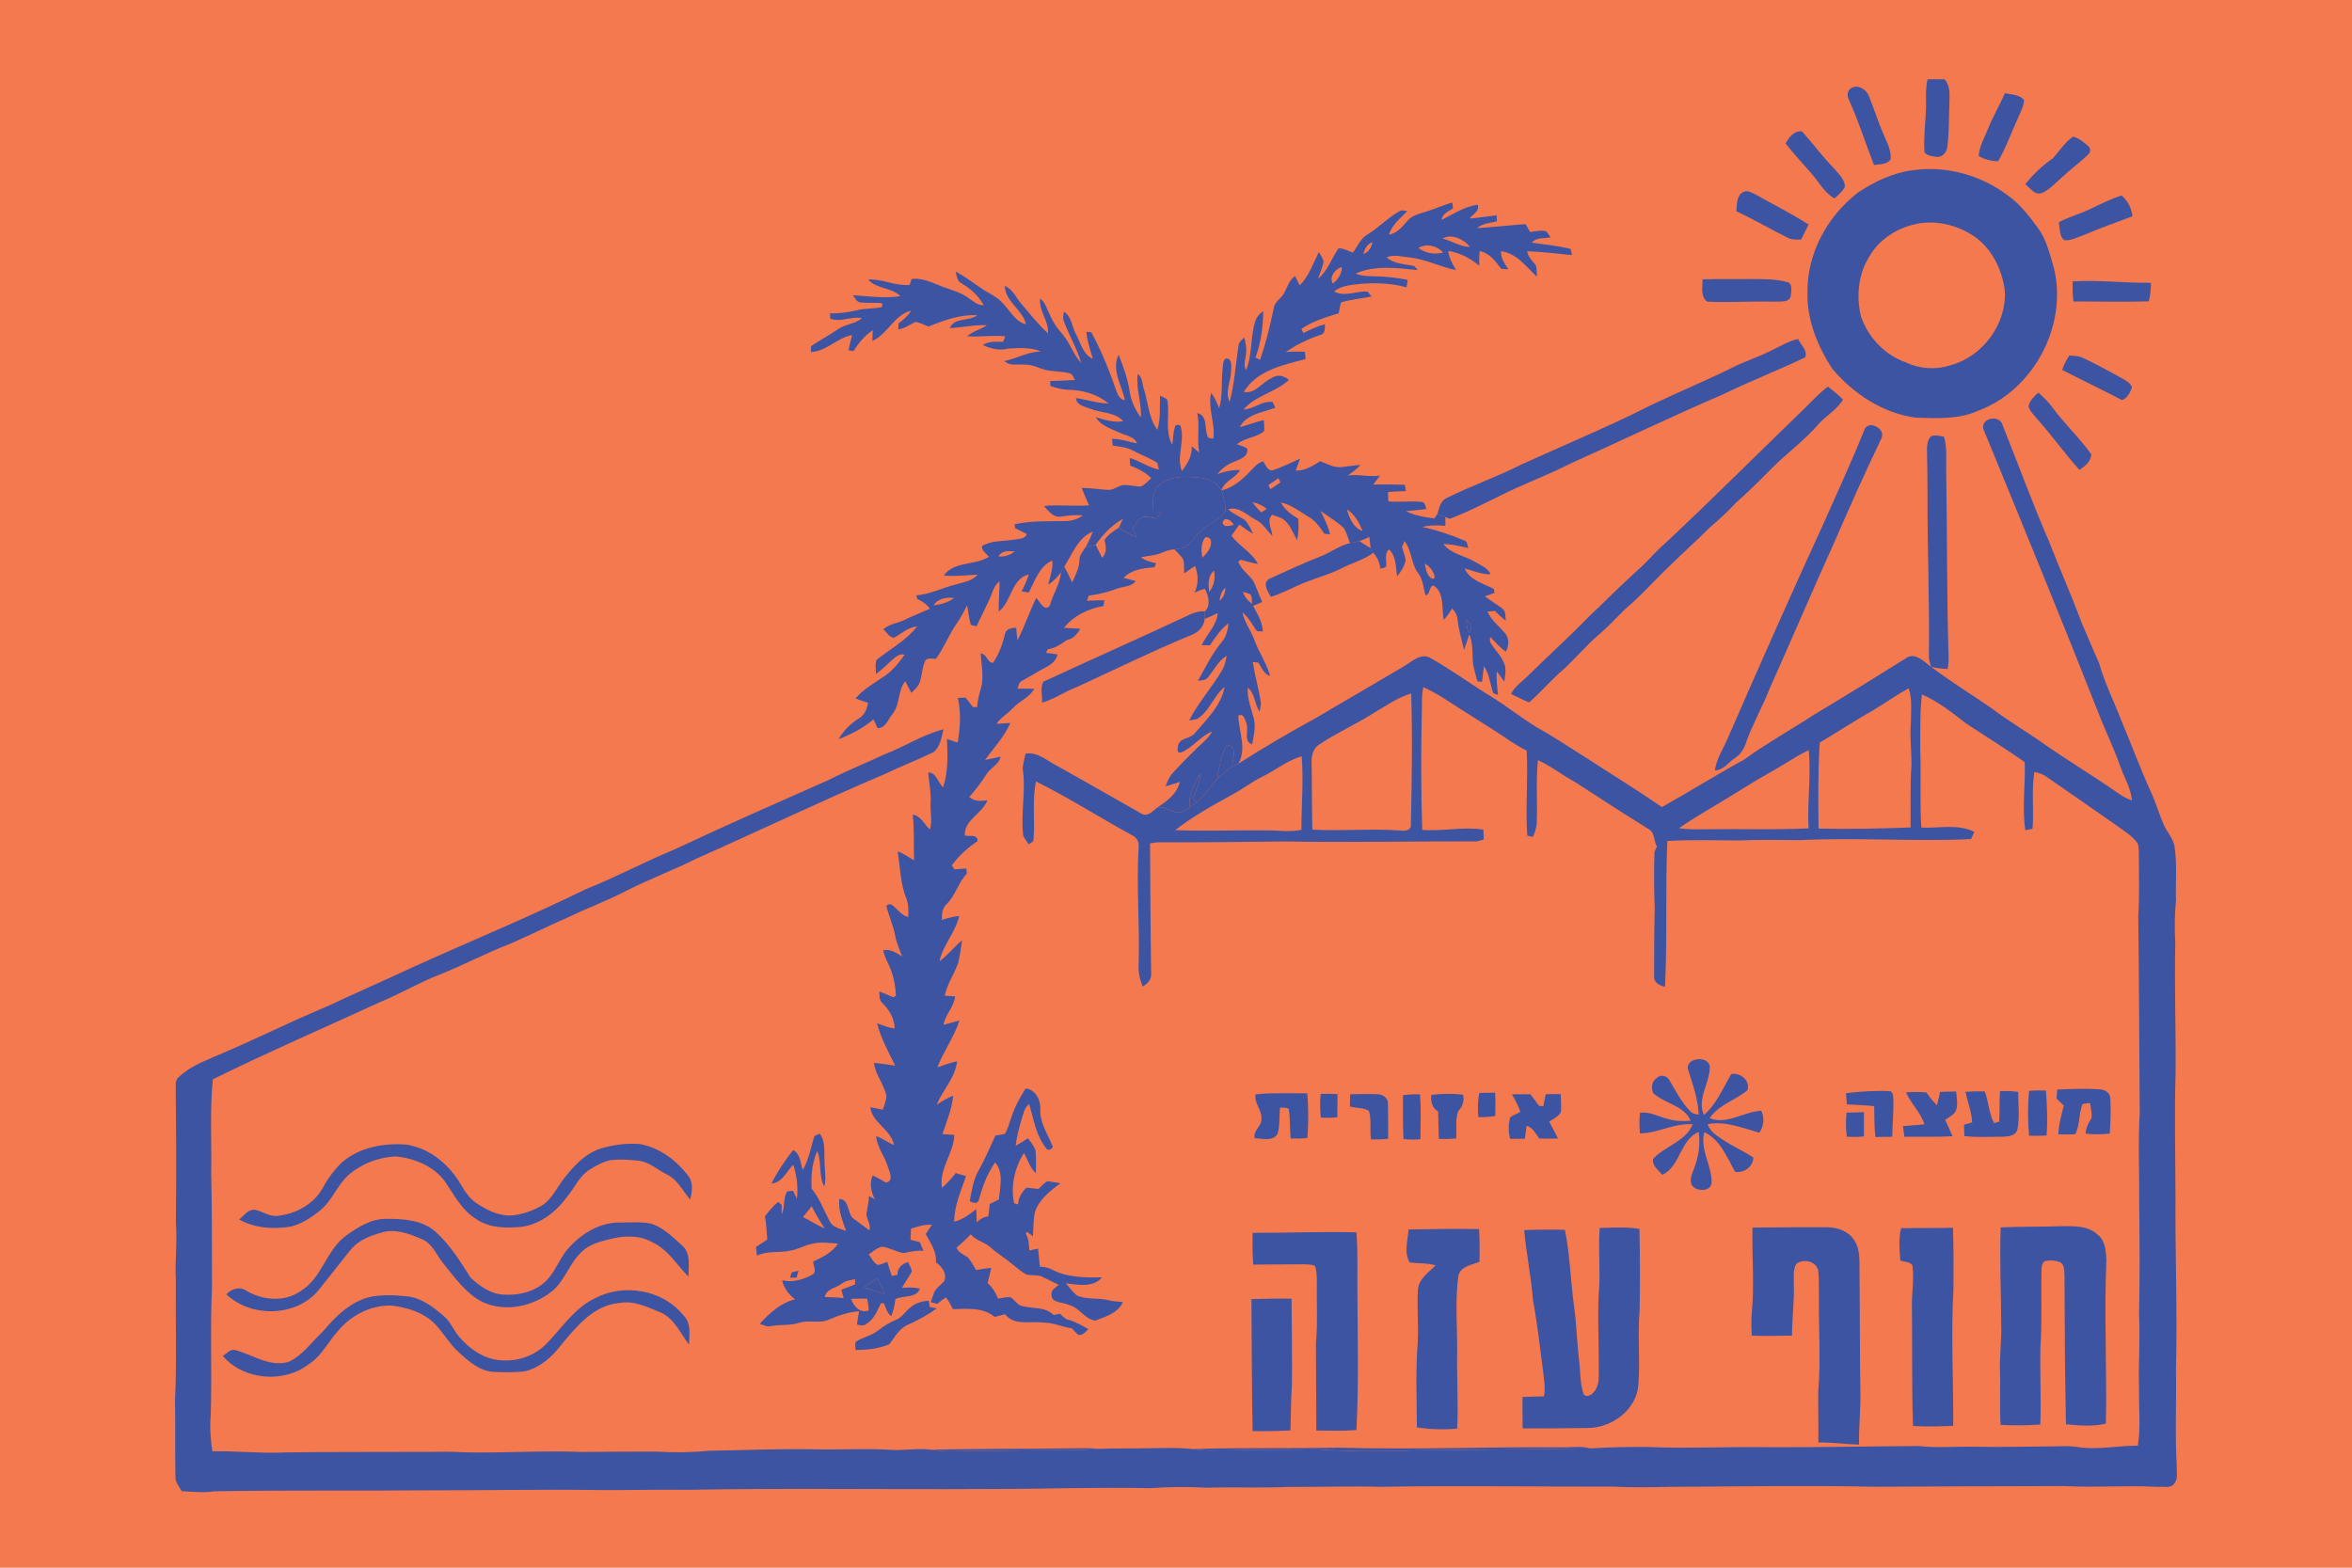 <?xml version="1.0" encoding="utf-8"?>
<!-- Generator: Adobe Illustrator 15.0.0, SVG Export Plug-In . SVG Version: 6.00 Build 0)  -->
<!DOCTYPE svg PUBLIC "-//W3C//DTD SVG 1.1//EN" "http://www.w3.org/Graphics/SVG/1.1/DTD/svg11.dtd">
<svg version="1.1" id="Layer_1" xmlns="http://www.w3.org/2000/svg" xmlns:xlink="http://www.w3.org/1999/xlink" x="0px" y="0px"
	 width="795.584px" height="530.389px" viewBox="0 0 795.584 530.389" enable-background="new 0 0 795.584 530.389"
	 xml:space="preserve">
<g>
	<rect fill="#F4794E" width="795.584" height="531.644"/>
</g>
<g>
	<g>
		<path fill="#3D54A2" d="M496.02,209.794c1.813,1.004,1.832,2.691,0.902,4.365C496.278,212.789,495.985,211.3,496.02,209.794z"/>
		<path fill="#3D54A2" d="M413.713,254.857c0.41-1.08,0.662-2.514,2.039-2.707c2.904,1.25,1.055,4.859,1.072,7.232
			c-1.787,1.117-3.389,2.5-4.938,3.92C412.063,260.416,412.795,257.589,413.713,254.857z"/>
		<path fill="#3D54A2" d="M402.456,273.117c-0.635-4.104,1.57-7.9,3.443-11.363c0.205,3.037-1.426,5.719-2.461,8.467
			c0.328,0.301,0.988,0.9,1.316,1.201C404.006,272.007,403.227,272.558,402.456,273.117z"/>
		<path fill="#3D54A2" d="M292.247,435.492c1.477-1.094,3.001-2.117,4.547-3.121c0.851,1.793,1.709,3.584,2.434,5.443
			C296.87,437.123,294.561,436.302,292.247,435.492z"/>
	</g>
	<g>
		<path fill="#3D54A2" d="M652.026,26.813c1.891,0.017,3.789,0.018,5.693-0.005c2.223,2.363,1.645,5.714,1.662,8.665
			c-0.186,4.637-0.08,9.307-0.637,13.918c-0.1,1.805-1.49,3.852-3.467,3.695c-1.492-0.146-3.215-0.334-4.295-1.464
			c-0.441-5.868,0.654-11.725,0.521-17.597C651.448,31.611,651.444,29.171,652.026,26.813z"/>
		<path fill="#3D54A2" d="M626.061,29.887c2.275-1.502,5.27,0.327,6.133,2.668c1.748,4.295,3.104,8.752,4.98,13.001
			c1.1,2.65,2.664,5.369,2.328,8.34c-1.211,1.874-3.699,1.547-5.594,1.954c-2.854-7.222-5.133-14.67-8.35-21.745
			C624.766,32.734,624.633,30.905,626.061,29.887z"/>
		<path fill="#3D54A2" d="M678.196,31.524c2.193,0.494,4.912,0.435,6.455,2.338c-0.064,2.105-1.188,3.973-1.965,5.88
			c-2.297,4.929-4.055,10.108-6.813,14.812c-2.314-0.003-4.537-0.639-6.566-1.713c0.178-3.302,1.955-6.154,3.107-9.163
			C674.086,39.513,676.366,35.624,678.196,31.524z"/>
		<path fill="#3D54A2" d="M603.997,48.585c1.045-2.051,2.975-4.527,5.553-4.127c3.641,4.053,6.887,8.479,10.705,12.396
			c1.535,1.874,3.729,3.681,3.801,6.297c-0.752,1.641-2.252,2.763-3.506,3.999c-3.5-1.946-5.314-5.656-7.896-8.542
			C609.745,55.291,606.764,52.024,603.997,48.585z"/>
		<path fill="#3D54A2" d="M694.438,53.543c2.227-2.479,3.994-5.465,6.852-7.329c2.016,0.607,3.736,1.989,5.258,3.418
			c0.629,0.55,0.621,1.839-0.002,2.402c-2.713,2.761-5.891,4.998-8.717,7.64c-2.299,1.932-4.297,4.351-7.076,5.612
			c-2.459,0.938-4.023-1.653-5.67-2.963C687.729,58.935,690.899,55.978,694.438,53.543z"/>
		<g>
			<path fill="#3D54A2" d="M647.485,57.521c11.025-1.43,22.48,1.749,31.371,8.374c4.23,2.91,7.406,7.042,10.418,11.132
				c3.027,4.036,4.107,9.054,5.51,13.798c4.652,19.31-6.863,41.038-25.449,48.057c-6.617,3.033-14.059,2.664-21.15,2.439
				c-11.199-1.417-21.143-8.029-28.357-16.498c-4.994-7.663-8.678-16.551-8.426-25.845c-0.229-13.183,6.725-25.844,17.045-33.806
				C634.143,61.327,640.604,58.338,647.485,57.521z M647.624,75.88c-6.176,1.434-12.014,5.221-15.221,10.781
				c-3.818,5.888-4.521,13.384-2.992,20.123c2.352,7.246,8.094,13.352,15.336,15.852c4.682,2.215,10.1,2.563,15.02,0.935
				c10.934-2.933,19.086-13.978,18.371-25.308c-0.916-7.033-4.303-14.011-10.178-18.193
				C662.086,76.086,654.614,74.235,647.624,75.88z"/>
		</g>
		<path fill="#3D54A2" d="M589.868,64.902c1.387-0.713,2.766,0.429,4.016,0.94c5.977,3.345,12.102,6.434,17.875,10.12
			c-0.842,1.709-1.697,3.401-2.523,5.108c-1.602-0.005-3.283,0.104-4.717-0.719c-5.758-2.901-11.348-6.139-17.178-8.891
			C587.522,69.177,587.336,65.954,589.868,64.902z"/>
		<g>
			<path fill="#3D54A2" d="M482.502,71.554c2.971-0.849,5.758-2.26,8.76-3.021c0.059,0.48,0.166,1.443,0.223,1.926
				c-1.471,1.077-3.688,1.829-3.826,3.942c3.945-1.979,7.689-4.521,12.186-5.149c0.787,2.156-1.662,3.223-2.758,4.666
				c3.082-0.19,6.123-0.752,9.197-1.062c0.014,0.506,0.033,1.514,0.037,2.019c-2.283,0.589-4.863,0.655-6.697,2.314
				c5.475-0.352,10.932-0.977,16.416-1.35c0.506,0.884,1.014,1.768,1.535,2.651c1.783-0.221,3.633-0.7,5.426-0.239
				c0.563,0.64,1.029,1.354,1.527,2.059c-2.176,0.403-4.836-0.1-6.416,1.786c4.396,0.611,8.813,1.073,13.148,2.092
				c0.143,0.702,0.305,1.405,0.477,2.108c-5.055-0.44-10.105-1.185-15.18-1.261c0.35,2.006,1.936,3.322,3.045,4.903
				c0.271,1.197,0.205,2.438,0.256,3.668c-3.598-3.386-6.838-7.901-12.104-8.629c-0.172,2.375,1.221,4.295,2.494,6.143
				c-0.824-0.064-1.641-0.122-2.457-0.181c-1.896-2.536-3.953-5.368-7.289-5.983c-0.189,1.642-0.18,3.288-0.123,4.939
				c-3.039-2.51-6.582-4.39-10.496-5.021c0.256,2.393,1.443,4.486,2.668,6.504c-5.328-1.045-10.229-3.659-15.658-4.281
				c-2.611-0.185-5.336-1.146-7.859-0.021c2.621,2.32,6.188,2.207,9.398,2.948c0.271,0.339,0.813,1.007,1.084,1.345
				c-6.957-0.707-14.393-1.722-20.996,1.187c2.676,1.126,5.602,0.805,8.428,0.987c3.088,0.188,6.191,0.501,9.225,1.164
				c-0.141,0.833-0.266,1.664-0.389,2.496c-5.838-1.588-11.971-1.646-17.947-0.91c-2.318,0.33-4.723,0.765-6.566,2.321
				c3.627,1.989,7.539-0.271,11.346,0.042c0.459,0.527,0.896,1.08,1.316,1.653c-3.447,0.722-6.996,0.97-10.365,2.029
				c-0.262,1.219-0.498,2.452-0.766,3.672c-4.348,1.311-8.811,2.65-12.578,5.266c0.168,0.354,0.494,1.063,0.654,1.418
				c2.352-1.191,4.74-2.339,7.307-2.997c-0.125,1.313,0.236,3.154-1.449,3.567c-4.182,1.404-8.164,3.302-11.793,5.835
				c2.145-0.18,4.293-0.195,6.443-0.087c0.068,0.822,0.145,1.646,0.236,2.466c-7.617,2.016-16.494,3.82-20.898,11.107
				c3.828,0.81,6.223-3.304,9.424-4.675c1.877-1.363,4.189-0.818,5.844,0.603c-4.477,4.24-11.25,5.242-15.369,10.028
				c3.477-0.069,6.217-3.044,9.834-2.536c0.297,0.642,0.605,1.283,0.934,1.924c-4.238,1.636-9.713,2.113-12.043,6.595
				c2.744-0.697,5.363-1.803,8.131-2.383c0.088,1.244,0.25,2.504,0.117,3.76c-2.682,2.18-6.52,2.141-9.189,4.41
				c1.168,0.482,2.527,0.684,3.516,1.539c0.301,2.777-2.725,3.592-4.709,4.475c-2.193,0.811-3.986,2.328-5.486,4.08
				c2.467-0.896,5.041-1.48,7.682-1.385c-1.502,2.85-5.281,3.643-6.217,6.906c-1.775-3.566-5.979-4.232-9.551-4.504
				c-3.926-0.275-8.426-0.225-11.44,2.709c-2.741,2.123-2.03,5.926-2.391,8.963c1.053,0.018,2.114,0.035,3.175,0.068
				c-0.65,0.748-1.303,1.504-1.939,2.268c-1.701-0.262-3.685-1.248-5.25-0.061c-1.103,0.859-1.801,2.113-2.597,3.242
				c0.421,1.012,0.839,2.021,1.25,3.049c-2.137-0.756-4.129-1.854-5.968-3.174c0.464-0.971,0.92-1.953,1.368-2.932
				c-3.766,2.111-6.808,5.209-9.215,8.758c-1.139,0.268-2.277,0.529-3.416,0.797c0.988-1.674,1.755-3.461,2.438-5.271
				c-5.005,2.059-6.93,7.582-9.633,11.84c-0.393,0.672-0.785,1.344-1.172,2.023c-1.242,1.523-2.545,3.066-4.284,4.059
				c0.667-2.67,1.639-5.328,1.393-8.127c-4.406,1.865-5.898,6.924-7.977,10.834c-0.816-0.139-1.627-0.27-2.437-0.402
				c0.973-1.844,1.863-3.729,2.434-5.73c-5.945,1.479-5.747,9.201-10.173,12.58c-0.075-3.432,0.316-6.848,0.3-10.266
				c-2.073,1.596-2.524,4.262-3.582,6.5c-1.36,2.928-2.863,5.793-4.188,8.744c-0.662-0.141-1.316-0.297-1.956-0.469
				c-0.597-2.188-0.866-4.438-1.231-6.658c-1.09,2.059-2.11,4.16-3.462,6.074c-2.692,3.807-4.341,8.236-7.063,12.025
				c-1.143,0.154-2.631-0.414-3.519,0.432c-1.338,2.492-1.096,5.494-2.209,8.072c-0.639,1.193-1.682,2.088-2.62,3.039
				c-0.72-1.313-1.395-2.646-2.105-3.957c-2.515,3.268-1.697,7.895-4.279,11.133c-1.522,1.738-2.281,4.824-5.041,4.75
				c-0.463-0.996-0.927-1.99-1.383-2.979c-3.474,2.982-7.574,5.061-11.804,6.748c1.636-2.971,4.114-5.313,6.958-7.115
				c1.871-1.111,2.654-3.168,3.01-5.203c-1.428-0.48-2.865-0.939-4.266-1.471c2.825-3.342,6.77-5.439,10.322-7.896
				c2.529-1.883,4.526-4.373,6.329-6.932c-1.852-0.498-3.289,0.971-4.574,2.061c-1.651,1.547-3.25,3.176-5.134,4.449
				c0.013-1.572-0.37-3.244,0.206-4.75c4.601-3.713,10.049-6.563,13.709-11.313c-2.999,0.301-5.238,2.334-7.713,3.803
				c-1.668,0.047-2.557-1.85-3.709-2.799c1.995-1.893,4.855-2.064,7.23-3.24c2.771-1.381,5.674-2.475,8.5-3.729
				c-1.049-1.523-2.572-2.561-4.234-3.297c-0.085-0.318-0.271-0.947-0.355-1.256c4.609-0.32,8.723-2.523,13.146-3.611
				c2.668-0.809,5.727-1.178,7.658-3.41c-3.832,0.199-7.666,0.727-11.506,0.311c3.57-4.951,10.516-3.285,15.241-6.313
				c-0.807-1.164-2.565-2.033-2.287-3.646c3.093-1.934,6.895-1.553,10.357-2.125c1.688-0.311,4.011-0.031,4.797-1.961
				c-1.326-0.66-2.654-1.297-3.974-1.957c-0.04-0.332-0.115-1-0.156-1.334c5.533-1.211,11.216-1.008,16.851-1.063
				c2.226,0.033,4.405-0.637,6.237-1.895c-2.473-0.322-4.954-0.012-7.396,0.355c-2.522,0.496-4.286-1.938-5.787-3.574
				c5.081-0.51,10.183,0.166,15.266-0.23c-0.874-1.949-1.757-3.896-2.513-5.891c2.973,0.012,5.922,0.506,8.891,0.664
				c1.906,0.125,3.402-1.365,5.238-1.631c1.941-0.09,3.847,0.453,5.791,0.506c1.462-0.529,2.439-1.859,3.623-2.822
				c-1.943-2.047-4.537-3.24-7.123-4.266c-0.053-0.865-0.107-1.734-0.17-2.602c3.416,1.016,6.354,3.236,9.877,3.938
				c-0.124-0.555-0.381-1.664-0.506-2.219c-2.443-1.691-5.341-2.594-7.923-4.055c-2.179-1.252-4.702-1.498-7.145-1.789
				c-0.098-0.77-0.197-1.549-0.286-2.311c2.898-0.025,5.653,0.953,8.463,1.535c-0.911-2.459-3.878-2.604-5.921-3.654
				c-2.871-1.355-6.352-2.324-8.046-5.234c3.021,0.887,6.104,1.949,9.3,1.357c-2.795-3.121-7.35-2.736-10.992-4.148
				c-1.944-0.824-4.75-1.089-5.002-3.666c3.691,0.529,7.271,1.749,11.025,1.841c-3.789-3.221-8.951-4.594-13.86-4.672
				c-2.003-0.065-3.931-0.638-5.813-1.254c-0.021-0.415-0.066-1.26-0.086-1.675c2.803-0.092,5.604-0.175,8.405-0.354
				c-0.536-0.876-0.797-2.164-2.014-2.307c-2.543-0.668-5.211-0.52-7.775-1.068c-2.327-0.573-4.499-1.861-6.954-1.835
				c-2.392-0.239-5.189,0.682-7.109-1.202c4.209-0.887,7.986-3.188,12.385-3.231c-3.479-1.503-7.504-1.19-11.2-0.979
				c-2.892,0.797-5.845-0.009-8.496-1.188c2.008-1.424,4.532-1.097,6.86-1.115c0.181-0.462,0.556-1.385,0.742-1.847
				c-4.299-0.479-8.599,0.305-12.896-0.021c1.931-1.719,4.533-2.305,6.669-3.723c-4.223-0.256-8.355,0.784-12.552,0.949
				c1.604-3.771,6.494-2.18,9.295-4.338c-5.735-0.336-11.268,1.706-16.485,3.825c-1.459-0.575-2.877-1.354-4.451-1.566
				c-1.896,0.927-3.631,2.253-5.785,2.521c0.023-0.504,0.064-1.514,0.088-2.018c1.662-1.205,3.228-2.572,4.297-4.342
				c-5.761,1.393-7.934,7.972-13.157,10.27c0.039-1.209,0.1-2.411,0.158-3.611c-2.781,1.722-4.801,4.316-6.534,7.043
				c-0.424-0.077-1.278-0.223-1.701-0.292c0.357-1.725,0.829-3.421,1.24-5.132c-5.063,0.903-8.682,5.534-13.979,5.75
				c0.031-0.505,0.086-1.507,0.109-2.012c2.98-1.991,6.129-3.702,9.096-5.709c2.434-1.791,5.771-1.674,8.047-3.746
				c-3.575-0.745-7.102,1.513-10.654,0.172c-0.026-0.451-0.082-1.354-0.108-1.808c3.146,0.104,6.262-0.345,9.315-1.077
				c2.707-0.697,5.552-0.381,8.257-1.057c0.032-0.318,0.108-0.95,0.143-1.271c-2.436-0.306-4.902,0.011-7.338-0.259
				c-1.379-0.043-1.863-1.564-2.607-2.469c5.336,0.385,10.705,1.125,16.043,0.339c-3.001-3.06-8.095-2.387-10.912-5.64
				c4.787-0.276,9.205,2.262,14.044,1.821c0.164-0.499,0.51-1.505,0.682-2.003c4.051-0.521,7.627,1.671,11.326,2.92
				c2.785,0.993,5.709,1.813,8.088,3.653c1.522,0.984,3.002,2.511,4.979,2.235c-1.776-3.05-4.362-5.497-7.395-7.272
				c-1.617-0.715-1.764-2.539-2.092-4.047c3.028,1.618,5.772,3.694,8.6,5.635c2.331,1.627,5.102,2.664,7.045,4.809
				c2.669,2.514,4.285,6.438,8.13,7.404c-1.042-4.972-7.024-7.527-7.169-12.992c2.766,1.155,3.858,4.132,5.751,6.239
				c2.855,3.342,5.563,6.84,8.838,9.791c0.413-4.172-3.214-7.557-2.624-11.805c1.916,1.565,2.455,4.079,3.563,6.181
				c0.951,2.155,2.345,4.074,3.898,5.837c2.622,2.98,3.729,6.98,6.451,9.895c-1.449-4.932-4.108-9.372-5.883-14.163
				c-0.494-1.056-0.129-2.201,0.037-3.271c2.645,1.759,2.662,5.258,4.151,7.829c1.537,2.883,2.277,6.699,5.587,8.115
				c-0.808-3.023-1.944-5.977-2.15-9.134c0.416,0.049,1.248,0.143,1.663,0.188c3.234,6.052,5.909,12.393,8.11,18.892
				c0.655,1.587,1.11,3.852,3.219,3.992c-1.043-4.979-4.623-10.176-2.115-15.29c1.641,4.038,3.104,8.182,3.744,12.505
				c0.479,3.176,1.871,6.109,3.747,8.693c0.427-4.929-1.712-9.71-1.02-14.679c1.757,1.122,1.441,3.558,2.146,5.322
				c1.407,4.521,1.562,9.63,4.498,13.535c1.166-3.736,0.743-7.677,0.908-11.521c0.819,0.393,1.706,0.701,2.432,1.286
				c0.953,5.024-0.926,10.659,1.699,15.301c0.326-2.021,0.258-4.141,0.939-6.092c0.158-0.988,2.029-0.816,2.004,0.26
				c1.248,4.881-1.576,9.953,0.309,14.701c1.922-2.432,3.521-5.143,3.332-8.373c0.846,0.711,1.684,1.436,2.521,2.168
				c-0.799-4.439,0.219-8.955-0.635-13.409c3.846,1.018,2.162,5.627,3.707,8.368c0.432,0.092,1.301,0.268,1.732,0.352
				c0.66-5.229-1.904-10.271-0.799-15.496c1.314,1.482,1.988,3.366,2.742,5.182c1.287-4.293,0.701-8.816,1.164-13.212
				c0.188-1.204,0.023-2.609,0.902-3.563c2.447-0.457,2.076,2.632,1.959,4.183c-0.012,3.479-2.174,7.085-0.469,10.432
				c1.666-6.232,2-12.731,3.02-19.083c0.037-1.239,1.158-1.912,1.936-2.714c0.496,1.952,0.891,3.986,0.512,6
				c-0.174,1.664-0.881,3.458,0.102,5.006c2.182-5.268,1.363-11.207,3.137-16.58c0.43-1.413,1.445-2.5,2.645-3.321
				c-0.014,5.332-0.799,10.679-2.596,15.705c0.387,0.194,1.148,0.572,1.535,0.761c1.953-5.693,3.43-11.555,4.615-17.455
				c0.287-2.235,2.553-3.291,3.531-5.142c1.076-2,1.701-4.371,3.66-5.736c0.551,1.039,1.082,2.086,1.629,3.133
				c3.094-3.142,4.527-7.414,6.449-11.284c0.582,1.009,1.268,1.996,1.6,3.134c-0.236,2.051-1.299,3.9-1.832,5.878
				c3.293-2.689,4.527-6.9,6.898-10.279c1.729-0.035,3.268,0.935,4.867,1.457c1.568-2.152,2.613-4.887,5.074-6.22
				c3.777-2.355,6.871-5.676,10.783-7.848c0.787-0.432,1.723,0.003,2.572,0.008c-2.354,2.414-5.197,4.611-6.25,7.967
				c2.865-0.364,4.521-2.771,6.324-4.72C477.764,72.78,480.264,72.27,482.502,71.554z M487.901,80.718
				c3.174,0.684,6.039,2.884,9.338,2.779C495.125,80.94,490.987,78.911,487.901,80.718z M461.124,85.987
				c1.795-0.679,2.82-2.212,3.104-4.067C462.42,82.569,461.6,84.254,461.124,85.987z M479.778,83.886
				c2.418,1.85,5.469,2.283,8.398,1.553C486.088,83.111,482.542,82.231,479.778,83.886z M450.875,95.958
				c1.676-1.45,3.076-3.269,3-5.604C451.659,90.937,449.42,93.794,450.875,95.958z M337.743,188.279
				c2.012,0.141,3.947-0.453,5.507-1.73C341.237,186.384,338.854,186.181,337.743,188.279z M315.787,204.794
				c2.475-0.273,4.922-0.939,6.929-2.475C320.161,202.017,317.25,202.419,315.787,204.794z"/>
		</g>
		<path fill="#3D54A2" d="M707.42,70.526c3.334-1.609,6.682-3.22,10.197-4.414c2.127,1.8,3.35,4.3,3.721,7.038
			c-5.359,2.106-10.834,3.903-16.109,6.227c-2.246,0.723-4.484,2.097-6.896,1.908c-1.869-1.263-1.449-4.1-1.959-6.08
			C699.918,73.325,703.823,72.302,707.42,70.526z"/>
		<path fill="#3D54A2" d="M575.92,94.513c5.346-0.164,10.691-0.017,16.045-0.113c4.189,0.058,8.496-0.096,12.582,1.044
			c2.051,0.512,1.295,3.183,1.188,4.726c-0.641,2.402-3.652,1.702-5.512,1.895c-7.574-0.22-15.16,0.363-22.721-0.004
			C575.12,100.38,575.918,97.004,575.92,94.513z"/>
		<path fill="#3D54A2" d="M701.069,95.209c8.855-0.537,17.67,0.572,26.523,0.466c-0.029,2.12-0.229,4.236-0.744,6.288
			c-8.496,0.237-17.004,0.015-25.502,0.043C701.106,99.748,701.043,97.479,701.069,95.209z"/>
		<path fill="#3D54A2" d="M699.973,120.277c1.609,0.115,3.307,0.104,4.785,0.89c4.629,2.173,9.104,4.656,13.584,7.136
			c1.082,0.729,2.482,1.433,2.818,2.824c-0.643,1.645-1.598,3.702-3.395,4.228c-6.676-3.507-13.504-6.752-20.225-10.176
			C698.081,123.421,698.973,121.81,699.973,120.277z"/>
		<path fill="#3D54A2" d="M686.151,137.475c0.416-1.947,1.896-3.366,3.314-4.649c1.752,1.521,3.438,3.148,4.795,5.056
			c4.059,5.523,9.154,10.226,13.125,15.81c-0.025,2.381-2.133,4.109-4.004,5.266c-5.018-5.551-9.334-11.686-14.328-17.25
			C687.971,140.382,686.629,139.151,686.151,137.475z"/>
		<g>
			<path fill="#3D54A2" d="M430.934,158.968c3.045-1.029,5.912-2.529,8.848-3.822c-0.488,1.355-1.014,2.695-1.488,4.051
				c3.109,0.145,5.736-1.605,8.283-3.143c2.295,0.791,4.514,2.271,7.039,1.984c2.199-0.184,4.375-0.637,6.592-0.721
				c-1.275,1.371-2.791,2.48-4.299,3.578c3.635-0.582,7.244,0.602,10.895,0.02c-0.752,1.018-1.506,2.025-2.295,3.02
				c3.551-0.055,7.111-0.057,10.664,0.072c0.127,0.711,0.254,1.43,0.381,2.154c-2.018,0.045-4.033,0.119-6.033,0.281
				c0.012,1.063,0.039,2.115,0.064,3.176c3.684,0.381,7.391-0.203,11.066,0.18c1.406-0.145,1.396,1.467,1.873,2.387
				c-2.303,0.354-4.613,0.549-6.932,0.748c2.99,1.521,6.316,2.041,9.605,2.479c0.256-0.381,0.768-1.137,1.016-1.516
				c0.887,0.346,1.787,0.691,2.682,1.035c-0.02,0.986,0,1.98,0.02,2.975c-2.613-0.229-5.27-0.281-7.826,0.379
				c4.957,1.07,9.758,2.691,14.43,4.664c0.932,0.383,0.754,1.695,1.178,2.484c-2.779-0.664-5.584-1.359-8.469-1.357
				c2.625,3.367,7.096,3.889,10.598,5.947c1.955,1.188,4.34,2.064,5.416,4.254c-3.09,0.146-5.908-1.23-8.84-1.939
				c1.705,3.957,6.383,5.053,9.881,6.912c0.064,0.332,0.189,1.006,0.254,1.346c-1.094,0.383-2.188,0.768-3.266,1.164
				c1.924,1.484,4.043,2.684,5.959,4.189c1.246,0.928,0.859,2.689,1.143,4.035c-1.346-0.971-2.561-2.1-3.715-3.279
				c-0.631,0.051-1.891,0.146-2.52,0.197c1.295,3.086,4.127,5.02,6.143,7.576c1.342,1.734,1.004,4.127,0.137,5.998
				c-2.057-1.334-3.598-3.26-5.314-4.969c-0.221,0.842-0.232,1.77,0.404,2.457c1.441,2.262,3.48,4.188,4.4,6.768
				c0.666,1.896,0.141,3.922-0.045,5.857c-0.852-1.139-1.688-2.279-2.553-3.396c-0.215,2.65,0.141,5.295,0.408,7.93
				c-0.41-0.15-1.215-0.445-1.615-0.59c-1.08-3.027-1.252-6.459-3.145-9.131c-0.248,1.754-0.449,3.521-0.645,5.295
				c-0.395-0.049-1.174-0.127-1.561-0.166c-0.682-2.59-1.578-5.16-1.609-7.865c-0.082-2.707-0.053-5.48-1.135-8.02
				c-0.611,1.736-1.141,3.498-1.787,5.219c-0.84-3.438-1.799-6.846-2.223-10.363c-0.105-1.422-0.779-2.676-1.807-3.643
				c-0.838,1.357-1.705,2.719-2.855,3.836c-0.727-3.863,0.342-9.133-3.432-11.611c-1.672,0.279-0.924,2.926-2.729,3.359
				c-0.703-2.57-0.803-5.41-2.51-7.594c-2.439-3.221-2.053-7.645-4.602-10.805c-0.201,0.521-0.611,1.563-0.82,2.094
				c0.43,1.449,0.994,2.879,1.24,4.383c-0.393,2.053-1.596,3.859-2.881,5.469c-0.541-3.131-0.23-6.73-2.758-9.113
				c-1.645,1.518-0.818,3.697-0.953,5.633c-0.369,0.752-1.289,0.668-1.971,0.846c-0.238-2.014-1.021-3.857-2.41-5.342
				c-0.324-0.5-0.619-1.016-0.885-1.541c-0.17-1.266-0.295-2.523-0.43-3.791c-1.105,0.494-2.213,0.996-3.342,1.424
				c-1.072,0.229-2.162,0.402-3.227,0.639c-0.645-1.787-1.141-3.672-2.203-5.264c-2.41-2.078-5.129-3.783-7.73-5.613
				c1.217,2.564,2.586,5.094,3.176,7.904c-0.477-0.047-1.418-0.146-1.895-0.191c-1.387-2.031-2.775-4.174-4.934-5.463
				c-3.18-1.855-6.086-4.352-9.777-5.096c1.33,2.41,3.537,4.127,5.889,5.48c0.146,2.408,0.182,4.861-0.43,7.219
				c-1.234-2.246-2.123-4.789-4.063-6.553c-1.186-1.16-2.887-1.443-4.361-2.021c-1.979,2.105-0.096,4.738,0.104,7.148
				c-1.92-1.803-3.229-4.273-5.668-5.455c-2.932-1.5-5.711-4.68-9.309-3.506c1.641,1.486,3.711,2.34,5.563,3.52
				c1.299,1.326,2.09,3.047,2.85,4.723c-1.625-0.889-3.129-1.975-4.594-3.102c-0.914,1.248-1.805,2.52-2.701,3.775
				c2.619,3.537,6.898,5.588,8.945,9.547c-2.021-0.281-3.941-0.965-5.918-1.402c-0.178,0.172-0.529,0.52-0.705,0.689
				c0.994,2.658,3.504,4.227,5.064,6.484c1.131,2.322,1.959,4.773,3.023,7.129c-1.033,0.434-2.066,0.861-3.102,1.279
				c1.506,2.721,3.168,5.477,3.316,8.662c-0.498-0.018-1.492-0.064-1.988-0.082c-1.582-2.199-2.826-4.684-4.953-6.426
				c0.707,3.447,2.98,6.27,4.145,9.557c1.508,4.113,4.092,7.785,5.266,12.027c-2.15-0.607-2.863-2.867-3.979-4.537
				c-0.469-0.055-1.412-0.156-1.879-0.201c0.643,4.391,1.877,8.67,2.615,13.043c0.273,1.258-0.055,2.516-0.359,3.734
				c-1.674-2.555-1.492-6.08-3.969-8.113c-0.256,3.623,1.141,7.01,2.031,10.449c0.766,2.883-0.031,5.857-0.533,8.719
				c-2.982-0.842-1.193-4.563-1.855-6.771c-0.414-1.234-1.113-4.074-2.842-2.881c0.186,5.357,2.943,11.154,0.004,16.225
				c-0.693,0.318-1.379,0.652-2.051,1.002c-0.02-2.373,1.832-5.982-1.074-7.232c-1.377,0.191-1.629,1.627-2.039,2.707
				c-0.918,2.73-1.65,5.559-1.824,8.443c-2.342,2.732-4.355,5.781-7.133,8.119c-0.328-0.301-0.988-0.9-1.316-1.201
				c1.035-2.748,2.666-5.43,2.461-8.467c-1.873,3.463-4.078,7.262-3.443,11.363c-0.494,0.33-0.994,0.654-1.502,0.965
				c-3.021,2.332-6.125-1.35-9.386-0.961c3.24-2.105,6.606-4.557,7.497-8.576c-1.596,0.508-3.17,1.059-4.78,1.506
				c0.578-1.955,1.597-3.762,3.032-5.209c3.248-3.434,6.531-6.836,10.025-10.02c1.092-0.977,1.984-2.15,2.748-3.396
				c-4.053,1.625-6.617,5.59-10.662,7.193c-1.451,0.281-1.098-1.346-0.953-2.236c0.471-2.949,4.387-2.281,5.844-4.5
				c3.961-4.605,8.781-9.266,9.92-15.453c-3.787,2.992-5.061,8.34-9.354,10.834c-0.873,0.211-1.762,0.377-2.65,0.498
				c3.178-6.258,8.043-11.467,11.467-17.578c0.697-1.342,0.963-2.844,1.264-4.307c-2.938,1.707-4.311,4.904-6.449,7.383
				c-0.789,1.018-2.207,0.834-3.324,1.113c2.465-4.365,4.607-8.965,7.842-12.852c1.643-1.842,2.334-4.236,2.49-6.656
				c-2.594,2.023-4.438,4.76-6.248,7.463c-0.934-0.02-1.869-0.037-2.803-0.043c1.707-3.66,5.092-6.672,5.445-10.852
				c-1.453,0.691-2.912,1.375-4.412,1.971c0.051-0.854,0.07-1.705,0.098-2.553c2.045-2.129,1.195-5.256-0.004-7.584
				c-1.258,0.117-2.371,0.76-3.508,1.254c1.354-2.904,1.297-6.094,0.135-9.047c-1.234,0.836-2.449,1.688-3.678,2.533
				c-0.084-1.549,0.111-3.139-0.275-4.646c-0.777-1.355-1.971-2.41-3.057-3.504c1.449-0.297,3.193-0.102,4.33-1.221
				c2.443-2.348,4.316-5.32,7.262-7.117c1.941-1.424,4.408-2.424,5.658-4.58c0.105-2.396-0.559-4.754-1.279-7.008
				c4.576-1.09,7.955-4.568,11.064-7.875c0.797-0.936,1.887-1.525,3.002-2.02C428.104,157.281,428.965,159.828,430.934,158.968z
				 M429.028,164.128c0.182,0.34,0.539,1.023,0.713,1.371c1.119-0.762,2.236-1.521,3.355-2.277c-0.16-0.361-0.488-1.084-0.646-1.445
				C431.301,162.544,430.161,163.332,429.028,164.128z M423.68,169.935c0.859,1.244,1.865,2.375,2.959,3.414
				c0.473-0.285,1.4-0.875,1.863-1.162C427.118,171.017,425.471,170.236,423.68,169.935z M455.608,172.357
				c0.85,2.936,2.176,6.24,5.332,7.313C459.752,176.892,458.266,173.98,455.608,172.357z M413.561,176.857
				c0.393,1.82,2.512,0.951,3.738,0.736C416.743,176.087,414.045,174.464,413.561,176.857z M406.754,188.679
				c1.479-1.543,3.166-3.365,2.879-5.689c-0.293-1.041-0.973-1.422-2.037-1.135C406.239,183.867,406.239,186.402,406.754,188.679z
				 M481.948,190.703c0.273,1.377,0.461,2.852,1.297,4.043c0.514,0.66,1.564,1.813,2.068,0.494
				C484.92,193.308,483.692,191.617,481.948,190.703z M409.057,200.283c1.615-2.08,2.098-4.695,1.594-7.258
				C408.573,194.843,408.637,197.789,409.057,200.283z M412.495,203.24c1.473-0.996,1.891-2.678,2.027-4.34
				C413.102,199.916,412.772,201.619,412.495,203.24z M420.403,200.228c0.574,1.668,1.658,3.051,3.145,4.014
				c-0.205-1.066,0.129-2.391-0.682-3.24C422.053,200.691,421.235,200.433,420.403,200.228z M496.02,209.794
				c-0.035,1.506,0.258,2.992,0.902,4.365C497.852,212.488,497.833,210.798,496.02,209.794z"/>
		</g>
		<path fill="#3D54A2" d="M571.112,362.195c-1.607-4.381,7.168-5.449,7.248-1.023c-0.102,5.398-4.426,10.697-1.984,16.055
			c4.305-3.727,6.4-9.104,9.27-13.867c3.094-0.473,6.416,2.139,5.451,5.455c-4.018,3.457-9.711,4.877-12.795,9.502
			c5.906,2.346,11.557-2.258,17.471-2.531c1.119,2.441,0.883,5.248-0.664,7.443c-5.707-1.588-11.406-4.023-17.467-2.916
			c0.732,2.482,3.002,3.873,5.027,5.229c3.34,2.232,7.051,3.852,10.398,6.082c-0.084,3.184-3.115,5.264-6.137,4.859
			c-2.756-4.9-5.01-10.918-10.439-13.43c-1.586,5.926,2.674,11.338,2.449,17.197c-0.303,2.865-4.389,2.83-6.133,1.33
			c-1.664-1.605-0.631-3.99,0.045-5.799c1.639-4.037,2.389-8.467,1.754-12.805c-6.369,2.637-6.135,11.623-12.322,14.523
			c-1.277-1.623-3.551-3.119-3.088-5.467c4.074-4.297,10.971-5.818,13.402-11.66c-6.205-0.492-11.764,3.031-17.867,3.086
			c-0.24-2.313-0.252-4.646,0.014-6.955c3.463-0.537,6.512,1.461,9.781,2.166c2.389,0.686,4.889,0.686,7.348,0.518
			c-2.195-5.307-8.965-5.742-12.721-9.443c-0.709-1.787-0.4-4.053,1.352-5.096c1.254-1.313,3.494-0.625,4.229,0.908
			c2.109,3.521,3.977,7.26,6.863,10.238c0.701,0.941,1.867,1.18,2.982,1.324C574.417,371.953,572.643,367.064,571.112,362.195z"/>
		<path fill="#3D54A2" d="M115.729,393.208c5.971-5.102,14.163-6.572,21.809-5.947c7.398,1.17,13.758,6.162,17.676,12.406
			c1.67,2.717,3.261,5.666,6.023,7.443c3.639,2.424,7.874,4.523,12.37,4.072c3.384-0.408,6.663-1.602,9.618-3.281
			c3.564-2.197,5.165-6.242,7.702-9.385c3.254-4.139,7.063-8.26,12.221-9.92c4.212-1.264,8.669-1.877,13.063-1.57
			c6.85,1.152,12.728,5.59,16.802,11.074c1.59,2.297,1.017,5.254,0.481,7.805c-2.511-2.926-4.215-6.746-7.846-8.5
			c-3.296-1.668-6.189-4.453-10.035-4.75c-2.947-0.293-5.93-0.469-8.878-0.176c-2.663,0.506-5.103,1.838-7.362,3.285
			c-3.396,2.107-4.908,5.99-7.404,8.945c-3.686,5.15-9.104,9.506-15.544,10.355c-5.192,0.512-10.873,0.441-15.343-2.623
			c-4.793-2.926-7.401-8.051-10.455-12.539c-3.76-5.35-10.264-7.908-16.545-8.66c-5.729,0.207-11.363,2.293-15.801,5.939
			c-4.078,3.449-5.796,8.867-9.925,12.281c-2.946,2.434-6.28,4.623-10.045,5.533c-5.862,0.934-12.11,0.566-17.379-2.4
			c1.528-1.293,2.905-3.377,5.124-3.334c2.773,0.555,5.257,2.549,8.21,2.059c6.11-0.736,12.196-4.145,15.085-9.73
			C111.036,398.498,113.191,395.656,115.729,393.208z"/>
		<path fill="#3D54A2" d="M117.091,418.027c3.979-2.846,8.419-5.699,13.507-5.652c5.768-0.043,12.247,0.344,16.764,4.387
			c4.87,4.424,8.396,10.064,11.877,15.58c3.198,2.93,7.123,5.74,11.661,5.666c5.386,0.297,11.285-1.418,14.789-5.729
			c2.671-3.121,3.945-7.215,6.804-10.197c4.409-4.893,10.685-8.648,17.449-8.473c3.516,0.02,7.115-0.348,10.564,0.451
			c4.042,1.416,7.148,4.568,10.279,7.367c2.987,2.627,2.065,6.969,2.09,10.49c-3.944-3.938-6.865-9.125-12.105-11.557
			c-4.195-2.482-9.348-2.357-13.947-1.252c-3.505,0.867-7.263,1.705-9.939,4.309c-4.141,3.717-5.641,9.465-9.811,13.154
			c-6.494,5.434-16.162,7.582-24.005,3.857c-5.542-2.895-9.206-8.164-13.041-12.902c-2.368-2.822-3.688-6.818-7.353-8.297
			c-4.264-1.865-9.141-3.68-13.78-2.166c-3.903,1.045-7.867,2.676-10.433,5.945c-3.59,4.557-7.209,9.092-10.814,13.625
			c-7.609,8.979-22.689,9.221-31.085,1.271c1.677-1.846,4.478-2.75,6.688-1.256c5.556,3.313,13.029,4.006,18.496,0.111
			C108.993,432.386,110.338,422.894,117.091,418.027z"/>
		<path fill="#3D54A2" d="M476.467,415.953c7.939-0.117,15.881-0.281,23.824-0.117c0.227,3.682,0.273,7.381,0.139,11.084
			c-2.598,1.051-6.516,1.48-7.123,4.803c-1.221,8.875-0.266,17.859-0.418,26.781c-0.129,8.275,0.445,16.561,0.012,24.826
			c-4.531,0.443-9.117,0.25-13.617-0.381c-0.07-9.58-0.477-19.186,0.275-28.752c0.32-5.906-0.289-11.84,0.066-17.738
			c0.174-3.746,3.59-5.92,5.967-8.344c-2.854-0.916-5.859-0.578-8.762-1.006C474.834,423.826,476.211,419.582,476.467,415.953z"/>
		<path fill="#3D54A2" d="M541.108,415.449c4.479-0.088,8.998-0.43,13.447,0.338c0.186,9.229,0.26,18.461,0.053,27.688
			c-0.742,8.365,0.25,16.771-0.43,25.135c-0.615,8.424-9.068,14.525-17.127,14.521c-7.342,0.074-14.674,0.186-22.008,0.129
			c-0.064-3.545-0.035-7.082-0.039-10.611c2.41-0.107,4.826-0.188,7.244-0.229c0.555-2.766,0.039-5.578-0.26-8.332
			c-1.063-8.102-1.963-16.217-3.445-24.248c-0.596-7.934-2.275-15.738-2.98-23.658c4.588-0.191,9.178-0.221,13.777-0.102
			c1.711,8.357,1.902,16.93,3.035,25.369c0.932,6.309,0.988,12.691,1.814,19.008c0.404,3.592,0.23,7.309,1.346,10.789
			c0.422,1.768,2.621,0.965,3.41-0.068c2.436-2.549,1.754-6.33,1.846-9.52c0.053-9.137-0.541-18.295,0.217-27.41
			C541.168,427.98,540.645,421.705,541.108,415.449z"/>
		<path fill="#3D54A2" d="M423.713,417.097c11.701,0.045,23.41-0.465,35.107-0.16c0.563,7.047,0.227,14.117,0.344,21.176
			c0.061,15.23,0.477,30.473-0.348,45.689c-4.518,0.398-9.043,0.197-13.566,0.189c0.029-9.797-0.131-19.582-0.123-29.379
			c0.627-6.918,0.197-13.861,0.313-20.803c-0.025-1.861-0.02-3.762-0.646-5.533c-1.525-0.598-3.188-0.512-4.789-0.529
			c-5.367,0.029-10.73,0.09-16.098,0.098C423.674,424.267,423.627,420.679,423.713,417.097z"/>
		<path fill="#3D54A2" d="M592.799,415.333c8.326-0.131,16.66-0.129,24.986-0.127c3.537-0.039,7.332,1.223,9.361,4.293
			c2.322,3.361,1.734,7.654,1.852,11.51c0.168,13.598,0.063,27.189,0.297,40.779c0.115,5.664-0.621,11.301-0.455,16.965
			c-4.605-0.117-9.172-0.809-13.777-0.719c0.127-5.793-0.123-11.582-0.023-17.367c0.908-10.674,0.092-21.387,0.225-32.088
			c-0.094-2.938,0.141-5.898-0.264-8.809c-0.748-3.119-5-4.035-7.381-2.178c-1.209,1.965-0.779,4.428-0.852,6.631
			c0.252,5.895-0.646,11.746-0.588,17.641c-4.545,0.061-9.082,0.215-13.621,0.014c-0.17-2.512-0.205-5.033-0.004-7.533
			C593.477,434.693,592.575,424.998,592.799,415.333z"/>
		<path fill="#3D54A2" d="M643.063,415.539c5.842-0.109,11.688,0.016,17.529-0.16c0.262,6.998,0.223,14.006,0.168,21.006
			c-0.857,15.322,0.02,30.676-0.066,46.012c-4.537,0.148-9.08,0.393-13.602,0.014c-0.459-13.246-0.209-26.508-0.365-39.758
			c-0.182-4.891,0.846-9.789,0.139-14.646c-0.977-1.16-2.727-1.08-4.059-1.52C642.5,422.841,642.184,419.123,643.063,415.539z"/>
		<path fill="#3D54A2" d="M676.754,415.253c6.797-0.297,13.604-0.168,20.402-0.393c4.232-0.033,9.109-0.295,12.408,2.879
			c2.625,2.002,2.791,5.59,2.93,8.621c-0.764,18.412,0.207,36.852-0.162,55.281c-4.438,1.09-9.012,0.629-13.502,0.25
			c-0.352-16.74-0.441-33.477-0.498-50.219c-0.113-1.602,0.105-3.754-1.521-4.67c-1.66-0.588-3.502-0.732-5.209-0.297
			c-0.904,0.662-0.988,1.818-1.051,2.844c-0.195,8.9,0.246,17.816-0.381,26.707c-0.148,8.566,0.289,17.135-0.008,25.695
			c-4.469,0.346-8.963,0.338-13.436,0.137c-0.424-6.076,0.004-12.17-0.213-18.256c-0.199-5.203,0.609-10.373,0.41-15.574
			C676.899,437.263,676.344,426.25,676.754,415.253z"/>
		<path fill="#3D54A2" d="M201.073,439.33c9.773-5.266,23.086-3.059,30.111,5.703c2.706,2.559,1.979,6.541,1.884,9.879
			c-2.964-3.822-4.957-8.91-9.688-10.902c-4.416-1.768-8.952-4.133-13.857-3.174c-8.623,0.705-14.423,7.83-19.552,14.006
			c-3.099,4.113-7.173,7.777-12.267,9.072c-3.59,0.494-7.24,0.363-10.846,0.234c-4.705-0.305-8.369-3.629-11.673-6.646
			c-3.835-3.396-5.981-8.326-10.153-11.379c-3.656-2.666-8.179-3.875-12.611-4.418c-7.002-0.184-13.836,3.313-18.194,8.74
			c-3.312,3.604-5.438,8.32-9.672,11.029c-8.497,6.615-22.117,5.529-29.172-2.705c1.317-0.857,2.589-2.525,4.353-1.961
			c5.861,1.588,11.522,5.824,17.863,3.951c4.766-2.158,7.77-6.74,11.55-10.178c4.302-5.209,9.457-10.295,16.269-11.855
			c4.041-0.756,8.211-0.559,12.279-0.139c4.906,0.502,8.924,3.668,12.526,6.777c2.179,1.875,3.204,4.658,5.015,6.834
			c3.631,4.268,8.682,7.775,14.439,8.039c5.484,0.396,11.105-1.527,14.999-5.457C189.954,449.48,194.14,442.691,201.073,439.33z"/>
		<path fill="#3D54A2" d="M423.313,439.525c4.514-0.117,9.037-0.221,13.561-0.168c0.043,9.779,0.266,19.574,0.123,29.363
			c-0.359,5.063-0.316,10.148-0.48,15.221c-4.27,0.242-8.539,0.299-12.805,0.24C423.411,469.302,423.436,454.414,423.313,439.525z"
			/>
		<path fill="#3D54A2" d="M315.082,490.494c15.662-0.42,31.335-0.234,47.008-0.492c3.247-0.021,6.517-0.146,9.761,0.18
			c-7.193,0.652-14.42,0.303-21.618,0.475c-9.646,0.227-19.286,0.111-28.923,0.354C319.217,491.041,317.139,490.773,315.082,490.494
			z"/>
		<path fill="#3D54A2" d="M403.297,490.25c16.42-0.533,32.855-0.148,49.277-0.467c25.197,0.717,50.412-0.293,75.611-0.123
			c3.25,0.109,6.58-0.521,9.764,0.363c-19.811,0.313-39.629,0.445-59.439,0.668c-11.111,0.459-22.242,0.355-33.336-0.313
			c-11.879,0.066-23.756,0.193-35.633,0.4C407.45,490.781,405.37,490.492,403.297,490.25z"/>
	</g>
	<g>
		<path fill="#3D54A2" d="M599.104,118.603c2.996-1.403,5.854-3.224,9.129-3.913c0.846,1.956,3.396,3.98,2.355,6.202
			c-9.154,4.419-18.67,8.085-27.814,12.549c-17.416,7.485-34.49,15.717-51.77,23.489c-7.668,3.928-15.799,6.836-23.482,10.734
			c-5.641,2.771-11.252,5.629-17.129,7.859c-0.373-0.15-1.125-0.445-1.498-0.592c-0.895-0.344-1.795-0.689-2.682-1.035
			c0.645-2.025,1.055-4.609,3.299-5.48c8.258-4.113,17.025-7.141,25.254-11.332c14.607-6.686,29.496-12.783,43.822-20.079
			c9.121-4.359,18.475-8.216,27.529-12.709C590.342,122.166,594.903,120.778,599.104,118.603z"/>
		<path fill="#3D54A2" d="M610.631,137.955c2.471-2.461,4.857-5.031,7.645-7.152c1.787,1.351,3.568,2.732,5.113,4.369
			c-1.99,3.552-5.813,5.441-8.416,8.488c-4.568,5.332-10.32,9.453-15.277,14.402c-4.092,4.072-8.115,8.219-12.479,12.014
			c-2.842,3.102-5.955,5.916-9.156,8.645c-4.172,4.23-8.648,8.135-12.859,12.328c-5.238,4.895-9.932,10.375-15.439,14.99
			c-2.898,2.783-5.57,5.811-8.656,8.418c-4.957,4.178-8.971,9.334-13.943,13.504c-3.406,3.145-6.428,6.693-9.977,9.686
			c-2.049-0.91-4.076-1.859-6.076-2.867c1.248-2.535,3.67-4.1,5.619-6.039c6.82-6.781,14.023-13.174,20.693-20.105
			c5.611-5.277,10.994-10.789,16.732-15.926c3.291-2.877,6.002-6.34,9.354-9.145C579.477,168.632,594.911,153.14,610.631,137.955z"
			/>
		<g>
			<path fill="#3D54A2" d="M670.819,144.958c-0.547-3.664,5.627-4.721,6.572-1.113c5.271,13.125,10.094,26.436,15.748,39.414
				c3.5,9.096,7.5,17.994,10.875,27.143c2.031,4.629,3.93,9.309,6.006,13.912c1.893,6.732,5.057,13.008,7.563,19.521
				c3.473,8.207,6.533,16.596,10.258,24.703c1.469,3.328,2.51,6.84,3.934,10.188c1.121,2.783,3.541,4.98,3.836,8.1
				c0.854,5.855,0.236,11.795,0.443,17.688c-0.506,4.924-0.496,9.869-0.248,14.813c-0.332,14.576,0.248,29.162,0.1,43.742
				c-0.434,14.086-0.037,28.172-0.033,42.262c-0.123,19.332,0.688,38.662,0.164,57.984c0.217,10.832-0.357,21.664,0.254,32.492
				c-0.104,2.02,0.604,4.404-0.813,6.111c-1.227,1.793-3.713,0.887-5.527,1.137c-10.596-0.6-21.205,0.299-31.801-0.285
				c-21.252,0.098-42.502,0.092-63.762,0.229c-23.238-0.496-46.48-0.07-69.719,0.043c-6.436,0.162-12.861,0.227-19.279-0.078
				c-26.221,0.064-52.416-0.412-78.625,0.068c-10.369-0.299-20.748,0.094-31.121,0.031c-9.133,0.422-18.279-0.016-27.42,0.266
				c-6.424-0.336-12.869-0.33-19.285,0.164c-18.283-0.402-36.576,0.309-54.863,0.277c-33.862,0.211-67.721-0.336-101.578,0.27
				c-10.139-0.131-20.265,0.168-30.402,0.076c-19.52-0.264-39.047,0.148-58.572,0.102c-23.734,0.23-47.459-0.131-71.191,0.344
				c-3.604,0.58-7.207,0.088-10.826-0.049c-0.885-1.496-2.168-2.941-2.146-4.773c-0.194-8.658-0.002-17.314-0.151-25.969
				c0.61-13.592,0.168-27.191,0.26-40.795c-0.311-6.432,0.545-12.855,0.027-19.287c0.166-14.83,0.125-29.668-0.043-44.496
				c0.146-1.516-0.4-3.371,0.795-4.564c3.813-3.793,8.967-5.691,13.809-7.785c12.279-5.172,24.181-11.201,36.492-16.316
				c9.826-4.609,19.771-8.957,29.604-13.539c19.315-8.746,38.941-16.797,57.976-26.141c10.15-4.016,19.762-9.246,29.858-13.379
				c17.334-8.166,34.888-15.861,52.406-23.631c6.148-3.146,12.578-5.695,18.826-8.627c6.741-2.598,12.887-6.648,19.911-8.48
				c-0.639,2.68-1.062,5.871-3.303,7.707c-5.391,2.646-11.018,4.779-16.432,7.393c-21.438,9.104-42.459,19.166-63.738,28.623
				c-7.558,3.77-15.466,6.779-23.031,10.527c-6.258,3.363-12.948,5.799-19.358,8.857c-6.854,3.035-13.595,6.33-20.457,9.357
				c-8.284,3.193-16.142,7.375-24.396,10.656c-6.785,2.656-13.082,6.398-19.821,9.158c-18.878,8.719-37.983,16.949-56.625,26.162
				c-1.015,10.666-0.337,21.383-0.528,32.078c0.337,12.846,0.186,25.697,0.256,38.549c-0.662,14.318,0.063,28.674-0.42,43.004
				c-0.361,4.076-0.042,8.158,0.53,12.193c8.28-0.123,16.545,0.793,24.831,0.396c14.82-0.227,29.652-0.104,44.476-0.189
				c5.191,0.098,10.394-0.244,15.574,0.15c13.345,0.303,26.688-0.648,40.026-0.125c8.416-0.059,16.824-0.123,25.234-0.119
				c5.943,0.369,11.904,0.311,17.83-0.275c12.338-0.213,24.678-0.744,37.026-0.469c8.166,0.15,16.34-0.377,24.495,0.154
				c4.595,0.318,9.202-0.697,13.785-0.021c2.058,0.279,4.136,0.545,6.228,0.516c9.637-0.242,19.277-0.129,28.923-0.355
				c7.198-0.17,14.425,0.18,21.618-0.475c5.396-0.281,10.796-0.018,16.199-0.211c5.08,0.018,10.185-0.322,15.249,0.279
				c2.07,0.244,4.15,0.531,6.242,0.531c11.877-0.209,23.754-0.334,35.633-0.402c11.094,0.668,22.225,0.773,33.336,0.314
				c19.813-0.223,39.631-0.357,59.441-0.668c6.381-0.414,12.764-0.516,19.154-0.484c14.074,0.605,28.162-0.168,42.248,0.096
				c16.559,0.053,33.121-0.344,49.678-0.402c6.178,0.699,12.393,0.111,18.592,0.221c9.428,0.176,18.857-0.041,28.289-0.143
				c2.795-0.111,5.605-0.068,8.361,0.465c6.303,0.602,12.576-0.699,18.881-0.674c0.988-6.314,0.271-12.758,0.398-19.121
				c-0.316-8.412,0.471-16.809-0.002-25.213c0.283-12.35,0.188-24.711,0.064-37.063c0.092-10.389-0.449-20.787,0.168-31.168
				c-0.197-22.244-0.195-44.482-0.492-66.727c0.432-6.426,0.182-12.867,0.229-19.305c-0.131-1.719,0.16-3.547-0.451-5.178
				c-1.705-2.48-4.361-4.037-6.738-5.783c-8.133-5.691-16.266-11.377-24.455-16.986c-1.105-0.781-2.443-1.086-3.723-1.404
				c-1.049,6.383-0.086,12.852-0.645,19.266c-0.607,0.109-1.814,0.34-2.42,0.457c-1.152-7.641,0.072-15.381-0.207-23.053
				c-6.449-4.502-13.119-8.66-19.701-12.971c-4.742-3.689-9.516-7.5-15.076-9.922c-0.707,6.178-0.504,12.412-0.576,18.611
				c0.375,8.805-0.186,17.629,0.365,26.439c6.002,0.316,12.316-1.369,17.953,1.459c-0.391,0.813-0.768,1.625-1.129,2.451
				c-19.262,0.877-38.535-0.59-57.799,0.332c-6.896-0.049-13.803-0.186-20.695,0.113c-8.074,0.018-16.168-0.322-24.23,0.199
				c-0.727,16.426,0.037,32.895-0.795,49.307c-1.805-0.357-3.9-1.453-3.674-3.629c0.012-7.668,0.006-15.334,0.201-23.006
				c-0.23-5.951-0.297-11.896-0.111-17.848c-0.125-1.072,0.324-2.014,0.887-2.879c-1.172-1.887-0.609-4.746-2.773-5.932
				c-8.348-5.186-16.58-10.543-24.82-15.887c-4.334-2.33-8.203-5.461-12.689-7.494c-0.715,6.934-0.131,13.912-0.389,20.863
				c-0.016,1.787-0.561,3.508-1.336,5.104c-0.469-0.1-1.404-0.305-1.873-0.4c-0.635-9.592,0.297-19.203-0.213-28.793
				c-2.604-1.307-5.066-2.844-7.43-4.527c-7.029-4.602-14.197-8.984-21.227-13.576c-2.039-1.246-4.123-2.416-6.313-3.371
				c-0.457,2.188-0.492,4.426-0.459,6.658c-0.318,13.871-0.355,27.758,0.105,41.629c6.9,0.582,13.83-1.203,20.688-0.063
				c0.041,1.096,0.084,2.199,0.133,3.305c-0.9,0.27-1.795,0.635-2.734,0.67c-21.508-0.078-43.006,0.408-64.508,0.014
				c-14.102,0.188-28.205,0.34-42.301,0.27c-1.134,0.012-2.245,0.182-3.348,0.355c0.107,14.859,0.142,29.729,0.383,44.576
				c-0.091,1.723-1.396,3.064-2.833,3.859c-1.035-2.361-1.598-4.914-1.396-7.498c0.397-13.373-0.827-26.744,0.009-40.102
				c0.106-1.662-0.99-3.008-2.431-3.672c-10.834-5.93-21.246-12.598-32.313-18.107c-1.43,6.652-0.158,13.512-0.898,20.217
				c-0.391,0.271-1.164,0.822-1.545,1.092c-0.642-0.949-1.342-1.861-1.856-2.877c-0.969-7.6,1-15.295-0.213-22.875
				c0.188-1.67,0.645-3.291,0.968-4.936c4.471-0.717,7.67,2.813,11.418,4.514c9.307,5.227,18.576,10.529,27.845,15.814
				c2.098,1.186,3.904-1.053,5.418-2.195c3.26-0.387,6.363,3.295,9.385,0.961c0.508-0.309,1.008-0.633,1.502-0.965
				c0.771-0.559,1.553-1.107,2.301-1.693c2.777-2.34,4.791-5.387,7.133-8.119c1.549-1.42,3.148-2.803,4.938-3.92
				c0.672-0.348,1.357-0.682,2.051-1.002c8.688-5.541,17.615-10.75,26.658-15.709c9.805-5.805,19.678-11.508,29.475-17.313
				c2.578-1.564,5.725-4.559,8.838-2.746c6.523,3.691,12.615,8.072,18.949,12.072c5.994,3.508,11.383,7.941,17.311,11.553
				c5.648,3.123,10.992,6.764,16.473,10.166c8.518,5.568,17.217,10.854,25.57,16.664c9.33-5.244,18.416-10.916,27.797-16.064
				c7.547-5.482,15.713-10.016,23.516-15.117c10.746-6.402,21.365-13.033,31.977-19.646c3.051-1.154,5.516,1.799,7.787,3.375
				c6.643,5.057,13.787,9.373,20.633,14.131c5.932,4.545,12.447,8.23,18.488,12.621c7.766,5.354,15.857,10.217,23.586,15.617
				c1.607,1.176,3.324,2.193,5.223,2.842c-0.336-4.18-2.645-7.758-3.984-11.629c-1.879-5.369-4.34-10.512-6.475-15.773
				C697.725,210.466,684.247,177.724,670.819,144.958z M464.887,241.097c-5.963,3.826-12.5,6.695-18.402,10.625
				c-2.227,1.232-2.975,3.941-2.836,6.328c0.15,7.547,0.066,15.096,0.27,22.643c10.018,0.557,20.061-0.463,30.064,0.314
				c1.375,0.215,3.477-0.143,3.256-1.973c0.301-14.805,0.602-29.639,0.107-44.441C472.823,235.972,468.917,238.708,464.887,241.097z
				 M634.057,240.044c-6.301,3.518-12.307,7.531-18.518,11.205c-0.604,9.686-0.5,19.381-0.414,29.08
				c10.377,0.238,20.771,0.018,31.146-0.373c0.107-7.063-0.225-14.131,0.303-21.176c0.037-4.701-0.602-9.395-0.209-14.094
				c0.053-3.938,0.502-7.998-0.713-11.818C641.645,235.019,637.954,237.695,634.057,240.044z M427.024,262.753
				c-3.584,1.791-6.768,4.236-10.283,6.145c-6.633,3.619-13.258,7.326-19.24,11.971c10.133,0.396,20.287-0.037,30.434,0.07
				c4.1-0.098,8.209,0.719,12.271-0.182c0.01-8.291,0.77-16.611,0.098-24.887C435.438,257.253,431.516,260.576,427.024,262.753z
				 M605.34,257.429c-5.074,3.158-10.391,5.91-15.418,9.139c-7.268,4.621-14.854,8.748-21.975,13.605
				c3.23,0.586,6.521,0.4,9.785,0.379c11.342-0.15,22.701,0.271,34.031-0.303c-0.506-8.813,0.93-17.645,0.051-26.443
				C609.559,254.839,607.432,256.109,605.34,257.429z"/>
		</g>
		<path fill="#3D54A2" d="M630.532,145.693c1.098-3.939,7.494-0.854,5.889,2.59c-5.652,11.766-10.953,23.711-16.172,35.688
			c-7.395,16.328-14.41,32.826-21.729,49.186c-2.395,6.102-5.689,11.803-7.867,17.988c-0.664,2.076-1.771,4.023-3.654,5.227
			c-2.314,1.434-3.965,4.256-6.938,4.26c0.592-3.998,2.904-7.412,4.457-11.063c10.641-24.436,21.445-48.797,32.568-73.008
			C621.598,166.283,626.372,156.123,630.532,145.693z"/>
		<path fill="#3D54A2" d="M653.024,147.748c1.377-0.875,3.023-0.152,4.523-0.051c1.068,3.51,0.762,7.205,0.758,10.824
			c0.363,21.012,0.17,42.027,0.801,63.035c0.084,1.594-0.033,3.197-0.287,4.779c-1.893-0.045-3.756-0.307-5.594-0.723
			c-0.385-1.279-0.852-2.57-0.762-3.922c0.246-18.313-0.547-36.611-0.457-54.922c-0.035-4.463-0.041-8.926-0.172-13.383
			C651.79,151.468,651.708,149.312,653.024,147.748z"/>
		<g>
			<path fill="#3D54A2" d="M392.196,164.134c3.016-2.932,7.516-2.982,11.441-2.707c3.57,0.271,7.771,0.936,9.549,4.504
				c0.723,2.254,1.387,4.611,1.281,7.008c-1.252,2.156-3.717,3.156-5.658,4.58c-2.945,1.797-4.818,4.77-7.262,7.117
				c-1.139,1.119-2.881,0.924-4.332,1.221c-1.443,0.129-2.849,0.521-4.162,1.123c-2.249,1.035-4.771,1.018-7.146,1.557
				c1.519,1.154,3.362,1.631,5.191,2.049c-0.145,0.326-0.427,0.975-0.572,1.303c-3.688,0.324-7.813,0.732-10.465,3.648
				c1.36,0.361,2.742,0.674,4.111,1.043c-1.497,2.049-4.252,1.746-6.399,2.602c-3.063,1.176-6.259,1.902-9.502,2.354
				c-0.15,0.432-0.453,1.295-0.604,1.727c1.964-0.074,3.921-0.191,5.886-0.178c-0.068,0.49-0.221,1.471-0.297,1.955
				c-5.063,0.813-10.188,3.324-13.361,7.379c1.834,0.135,3.672,0.145,5.514,0.301c-1.018,1.828-2.379,3.434-4.532,3.826
				c-1.979,1.416-3.987,2.797-6.476,3.121c-0.146,0.305-0.42,0.9-0.558,1.207c1.284,0.148,2.569,0.313,3.854,0.521
				c-0.377,2.051-2.038,3.391-3.793,4.307c-2.787,1.402-5.406,3.123-8.155,4.6c-1.115,0.438-1.183,1.727-1.579,2.689
				c1.884,0.021,3.767-0.035,5.657,0.031c-1.583,3.016-5.019,4.119-7.216,6.549c-1.676,1.961-4.146,3.102-5.522,5.334
				c1.557-0.078,3.119-0.223,4.688-0.305c-2.046,4.643-5.612,8.412-8.579,12.486c1.771-0.264,3.507-0.723,5.253-1.098
				c-0.496,2.646-3.296,3.672-4.65,5.793c-1.823,2.719-3.669,5.438-5.956,7.809c1.703,1.648,3.962,1.469,6.139,1.16
				c-1.588,4.506-7.875,6.541-7.637,11.938c1.562,0.383,4.436-0.576,4.322,1.895c-3.371,2.211-6.314,4.936-8.726,8.182
				c0.241,0.348,0.725,1.037,0.965,1.375c1.326-0.119,2.646-0.244,3.979-0.311c0.035,0.451,0.111,1.34,0.146,1.785
				c-2.896,2.953-3.774,7.234-6.723,10.168c-1.602,1.389-1.748,3.467-1.719,5.445c1.906-0.613,3.851-1.125,5.852-1.318
				c-1.214,5.523-5.467,9.783-6.665,15.32c2.839-2.078,5.011-4.869,7.669-7.139c-0.401,2.57-0.714,5.162-1.321,7.689
				c-1.375,3.754-3.709,7.133-4.563,11.078c1.165,0.076,2.338,0.168,3.511,0.271c-0.346,3.557-3.306,6.111-3.962,9.596
				c1.826-0.422,3.613-1.004,5.44-1.463c-1.798,5.59-5.407,10.385-7.452,15.85c2.186-0.795,4.387-1.563,6.666-2.039
				c-0.649,5.576-4.859,9.672-6.909,14.686c1.796-1.146,3.577-2.316,5.587-3.064c-0.445,4.525-2.208,8.744-3.672,13.018
				c1.35,0.074,2.692,0.156,4.043,0.266c-0.188,6.188-5.297,11.605-4.18,17.904c1.731-1.48,3.241-3.197,4.637-4.992
				c1.168,0.32,2.344,0.656,3.512,1.006c-1.753,5.02-3.959,10.004-4.03,15.42c2.871-0.635,5.215-2.484,7.485-4.246
				c0.076,1.469,0.107,2.949,0.132,4.434c1.132-0.977,2.383-1.844,3.932-1.928c0.177-1.418,0.36-2.838,0.516-4.256
				c1.025-0.5,2.05-1.002,3.082-1.502c0.332-4.111,1.729-9.096-1.282-12.531c-2.648,3.781-4.283,8.115-5.466,12.557
				c-0.41,1.672-2.033,1.135-3.13,0.531c0.688-3.494,1.165-7.125,2.954-10.268c2.152-3.844,3.894-7.896,5.725-11.898
				c1.08-0.184,2.169-0.328,3.24-0.607c1.086-1.783,1.506-3.873,2.248-5.803c1.111-3.4,2.855-6.535,4.758-9.545
				c3.49,0.391,5.17,4.133,4.978,7.301c-0.175,4.355,2.418,8.004,3.967,11.879c0.91,1.072-1.547,2.221-1.953,1.111
				c-3.532-4.26-4.241-9.91-5.818-15.023c-1.677,1.295-1.985,3.455-2.595,5.346c-0.872,2.865-1.597,5.781-1.948,8.766
				c1.422-0.779,2.792-1.648,4.154-2.539c0.926,1.303,2.037,2.551,2.553,4.094c0.258,2.57,0.103,5.16,0.131,7.75
				c-2.06-1.811-2.676-4.582-4.08-6.838c-3.141,5.064-4.504,11.115-3.315,17.012c0.342,0.094,1.033,0.271,1.383,0.363
				c0.07-2.285,1.199-4.166,2.852-5.66c1.337,0.178,2.688,0.279,4.03,0.43c0.983-0.895,1.848-1.963,3.02-2.623
				c1.477,0.17,2.94,0.488,4.42,0.699c-3.545,2.613-7.331,5.525-8.69,9.924c-0.542,2.625-0.422,5.338-0.637,8
				c-0.673-0.494-1.346-0.984-2.019-1.459c-0.132,0.172-0.257,0.352-0.381,0.539c1.008,1.746,1.053,3.791,1.192,5.754
				c0.978-0.211,1.961-0.422,2.943-0.633c0.237,2.021,0.395,4.059,0.61,6.088c1.521,0.08,3.052,0.352,4.388,1.145
				c5.139,2.598,11.012,2.576,16.631,2.49c-2.992,3.578-8.15,2.508-12.205,2.014c1.105,1.396,2.233,2.801,3.575,4
				c3.438,1.734,7.468,0.719,11.083,1.781c1.51,0.346,3.061,0.389,4.604,0.564c-1.546,3.672-5.898,4.967-9.333,6.268
				c-3.632-0.463-5.375-4.5-8.941-5.283c-1.979-1.121-6.117-0.473-5.849-3.672c-0.188-1.563,1.569-2.205,2.426-3.195
				c-2.05-0.902-4.005-1.984-6.031-2.91c-1.518-0.385-3.11-0.232-4.647-0.451c-1.833-0.811-3.272-2.277-4.866-3.453
				c-2.402-2.072-5.156-3.689-7.518-5.813c-2.015-1.822-4.927-2.295-6.694-4.434c-1.494,1.641-3.146,3.129-4.835,4.563
				c0.768,1.617,2.399,2.348,3.849,3.234c1.098,1.316,1.908,2.848,2.808,4.307c1.688-0.322,3.39-0.602,5.115-0.738
				c-0.366,1.73-0.828,3.436-1.247,5.16c1.604,1.42,2.788,3.201,3.515,5.225c1.459-0.143,2.931-0.678,4.394-0.396
				c0.973,0.781,1.763,1.781,2.771,2.557c3.792,1.611,8.485,0.193,11.628,3.393c0.728-0.143,1.451-0.283,2.185-0.418
				c0.936,0.826,1.778,1.895,3.094,2.115c2.344,0.627,4.39,1.967,6.522,3.094c-0.961,0.871-1.889,2.148-3.358,1.975
				c-0.846-0.645-1.515-1.475-2.229-2.238c-3.319-0.496-6.422-2.004-9.824-1.941c-4.293-0.635-9.679,1.176-12.771-2.832
				c-1.184,0.281-2.358,0.592-3.534,0.9c-3.871-3.322-9.366-2.729-14.104-2.637c-0.697-1.379-1.41-2.766-2.38-3.963
				c-1.039,0.627-1.973,1.408-2.912,2.184c-0.736-0.205-1.466-0.398-2.201-0.576c0.308-0.938,0.609-1.875,0.954-2.791
				c0.535-1.986,2.549-2.906,3.68-4.482c0.832-2.492-0.899-4.885-2.917-6.188c0.404-3.609-1.854-6.58-3.431-9.594
				c0.708-1.047,1.431-2.086,2.102-3.146c-2.434-0.115-4.784,0.564-7.061,1.332c-0.066,1.246-0.135,2.5-0.188,3.754
				c1.041,0.264,2.09,0.525,3.131,0.805c0.404,0.973,0.83,1.947,1.259,2.93c-2.271-0.154-4.491,0.25-6.681,0.779
				c-2.52-0.387-4.76-1.846-7.3-2.174c-1.761,0.348-3.103,1.652-4.546,2.625c0.971,1.205,1.628,2.971,3.141,3.582
				c1.089-0.182,2.099-0.66,3.124-1.059c0.472,1.59,1.008,3.17,1.566,4.744c0.621-0.141,1.243-0.258,1.872-0.363
				c-0.032-2.238,1.508-3.789,3.606-4.305c0.421,1.041,1.225,1.996,1.244,3.168c-0.964,1.932-2.287,3.652-3.317,5.539
				c2.028-0.154,4.083-0.209,6.075,0.289c-1.268,3.344-5.618,2.139-8.303,3.549c-0.207,1.975-0.631,3.93-1.41,5.77
				c-1.377-1.111-1.818-2.826-2.451-4.377c-0.254-0.004-0.749-0.014-0.994-0.02c-1.307,2.521-2.319,5.439-4.919,6.961
				c-0.927,0.848-2.146,0.477-3.224,0.266c0.189-1.516,0.462-3.016,0.75-4.502c-3.563,0.203-6.918,1.412-10.172,2.783
				c-3.254,1.49-6.889,0.012-10.214,1.131c-3.065,1.016-6.343,0.465-9.472,1.107c-1.33,0.328-2.549-0.379-3.746-0.811
				c3.281-3.566,7.054-7.072,11.912-8.254c-2.104-1.668-3.779-3.775-4.344-6.455c3.711,0.9,7.426-0.299,10.623-2.166
				c0.938-1.182-0.121-2.822-0.136-4.158c3.187-1.488,6.396-3.053,8.422-6.063c-2.969-0.271-6.006-0.668-8.935,0.07
				c-2.536,0.549-4.813,1.959-7.396,2.309c-3.697,0.842-7.615-0.094-11.109,1.697c-0.108-0.992-0.225-1.971-0.338-2.947
				c1.289-0.824,2.554-1.676,3.834-2.498c-0.252-2.623-0.273-5.275-0.793-7.867c1.321-1.785,2.771-3.473,4.477-4.906
				c0.299,0.27,0.906,0.813,1.213,1.084c-0.039,1.053-0.064,2.105-0.023,3.174c1.227-2.467,0.347-5.506,1.9-7.814
				c0.488-0.043,1.459-0.127,1.947-0.17c0.41,0.895,0.836,1.799,1.291,2.691c0.475-3.883,0.001-7.814-1.221-11.523
				c-2.34,2.266-3.653,6.084-7.381,6.355c2.01-4.027,4.563-7.777,7.34-11.311c2.545,1.299,2.363,4.416,3.272,6.764
				c1.999-3.553,2.726-7.615,3.897-11.479c0.449-0.213,1.342-0.645,1.791-0.865c2.084,2.607,1.455,6.115,1.66,9.213
				c-0.018,2.914,0.652,5.865-0.063,8.75c-2.044-3.721-0.781-8.178-2.396-12.037c-1.811,3.938-2.115,8.381-1.935,12.65
				c2.706,3.299,4.14,7.348,6.131,11.068c1.004,2.168,3.528,2.52,5.539,3.268c-1.233-3.479-2.683-7.045-2.267-10.814
				c3.386,0.244,2.661,4.402,4.426,6.387c1.914,1.408,3.808,2.848,5.728,4.242c0.776-2.246-1.491-4.156-0.85-6.375
				c0.328-1.738,0.629-3.484,0.749-5.242c0.634,0.371,1.269,0.75,1.919,1.127c-1.215-2.553-1.863-5.363-0.715-8.074
				c1.558,0.648,2.977,1.561,4.455,2.383c2.637-0.215,1.459-3.406,0.817-4.947c-0.938-3.766-3.852-6.854-4.044-10.789
				c2.102,0.83,3.934,2.174,5.989,3.092c-0.935-5.285-7.366-7.48-7.997-12.813c1.411,0.252,2.831,0.525,4.243,0.82
				c0.436-1.488,1.064-2.934,1.232-4.479c-0.705-4.041-3.818-7.246-4.215-11.379c2.385,0.299,4.768,0.59,7.146,0.949
				c-2.277-4.652-4.864-9.252-6.108-14.316c1.937,0.703,3.852,1.5,5.907,1.779c-0.008-3.352-1.753-6.283-4.063-8.57
				c-1.177-1.004-1.066-2.584-1.099-3.971c1.668,0.566,3.234,1.402,4.902,1.971c0.176-0.158,0.535-0.475,0.711-0.631
				c-0.121-2.922-0.645-5.83-1.676-8.568c-0.797-2.275-2.213-4.314-2.619-6.711c2.464-0.549,4.451,0.854,6.416,2.1
				c-0.933-2.385-1.959-4.736-2.41-7.262c-0.646-3.367-2.127-6.486-2.928-9.807c0.612-0.811,1.614-0.717,2.305-0.057
				c1.646,1.33,2.885,3.295,5.092,3.77c0.074-2.1,0.131-4.273-0.641-6.26c-2.082-5.049-2.063-10.596-2.96-15.908
				c2.046,0.592,3.7,1.99,5.564,2.977c-0.17-5.158,0.13-10.322-0.456-15.455c2.801,0.398,3.916,3.359,5.827,5.072
				c0.894-3.02,0.013-6.162,0.236-9.242c0.191-3.391-0.535-6.719-0.848-10.066c2.832-0.107,3.233,3.42,5.075,4.984
				c1.779-5.283,1.502-10.85,1.3-16.328c1.206,0.387,2.391,0.834,3.596,1.221c0.886-4.979,1.221-10.145,0.067-15.105
				c0.658-0.029,1.972-0.096,2.632-0.127c0.842,1.066,1.662,2.146,2.504,3.221c0.356-0.004,1.061-0.014,1.416-0.008
				c0.098-2.576,0.895-5.016,1.563-7.471c0.555-3.559-0.146-7.145-0.372-10.705c2.049,0.17,2.208,3.145,4.151,3.195
				c2.08-2.953,3.271-6.406,4.101-9.895c0.419-1.613,2.307-2.027,3.762-1.92c0.118,1.416,0.23,2.832,0.439,4.238
				c2.372-4.67,4.015-9.678,6.334-14.369c1.206,1.121,2.68,4.77,4.576,2.686c0.928-3.883,3.485-7.203,3.743-11.262
				c0.387-0.68,0.779-1.352,1.172-2.021c0.969,1.746,1.805,3.566,2.662,5.375c1.034-2.43,2.416-4.84,2.451-7.547
				c-0.041-1.734,1.241-3.02,2.08-4.398c1.139-0.266,2.276-0.529,3.416-0.795c0.729,1.453,1.435,2.914,2.178,4.365
				c1.754-1.703,1.313-3.914,0.822-6.023c1.157-1.836,3.079-2.984,4.847-4.17c1.839,1.322,3.831,2.42,5.968,3.174
				c-0.412-1.025-0.83-2.035-1.25-3.049c0.795-1.127,1.494-2.381,2.596-3.24c1.566-1.188,3.55-0.201,5.25,0.061
				c0.639-0.764,1.289-1.52,1.94-2.27c-1.061-0.031-2.122-0.051-3.175-0.066C390.165,170.062,389.454,166.257,392.196,164.134z
				 M271.631,411.75c2.453,1.256,4.791,2.748,7.316,3.877c-1.556-2.459-3.125-4.904-4.377-7.529
				C273.583,409.302,272.596,410.515,271.631,411.75z M284.655,434.353c-1.941,1.477-5.113,1.629-5.675,4.461
				c2.13,0.109,4.28,0.086,6.396,0.381c-0.314-0.953-0.563-1.922-0.781-2.875c1.552-0.566,3.102-1.141,4.63-1.781
				c0.01-0.43,0.03-1.289,0.04-1.721C287.659,433.087,285.963,433.3,284.655,434.353z M292.247,435.492
				c2.313,0.813,4.622,1.631,6.979,2.322c-0.725-1.859-1.583-3.65-2.434-5.443C295.248,433.375,293.723,434.398,292.247,435.492z
				 M287.864,439.441c0.889,2.48,3.066,5.045,5.982,3.9c-0.037-1.35-0.244-2.682-0.578-3.977
				C291.465,439.333,289.665,439.339,287.864,439.441z"/>
		</g>
		<path fill="#3D54A2" d="M456.633,183.744c1.064-0.234,2.152-0.41,3.227-0.639c1.232,0.816,2.494,1.605,3.771,2.367
			c0.264,0.525,0.561,1.041,0.885,1.541c-3.168,2.445-7.133,3.365-10.627,5.199c-3.568,1.893-7.494,2.91-11.23,4.383
			c-4.363,1.525-8.348,3.98-12.781,5.342c-1.09-1.826-3.09-4.955-0.234-6.248c5.578-2.449,11.051-5.137,16.75-7.314
			C449.893,187.023,452.958,184.636,456.633,183.744z"/>
		<path fill="#3D54A2" d="M402.506,207.912c1.594-0.744,3.314-1.201,5.098-1.061c-0.027,0.848-0.049,1.699-0.098,2.555
			c-0.271,2.932-2.584,4.85-5.225,5.723c-12.79,5.328-25.245,11.4-37.814,17.215c-4.129,1.508-7.746,4.158-11.982,5.371
			c0.123-2.316-0.664-4.924,0.41-7.057C369.367,222.974,386.05,215.662,402.506,207.912z"/>
		<path fill="#3D54A2" d="M424.698,370.255c5.801-0.613,11.66-0.316,17.48-0.344c0.479,5.021,0.396,10.08,0.074,15.111
			c-1.891,0.178-3.787,0.207-5.68,0.146c-0.334-3.348-0.061-6.748-0.684-10.055c-0.873-0.486-1.932-0.305-2.875-0.43
			c-0.367,2.965-0.051,6.037-0.855,8.924c-1.631,2.682-5.195,1.557-7.748,1.512c-0.652-2.707,2.551-4.107,2.275-6.707
			C426.862,375.476,424.182,373.273,424.698,370.255z"/>
		<path fill="#3D54A2" d="M446.735,370.105c1.891-0.08,3.789-0.064,5.688,0.076c-0.016,2.605-0.045,5.213-0.061,7.824
			c-1.865,0.223-3.742,0.234-5.598,0.086C446.536,375.431,446.417,372.755,446.735,370.105z"/>
		<path fill="#3D54A2" d="M456.709,370.216c3.055-0.043,6.123-0.152,9.188-0.016c1.809-0.027,3.744,1.352,3.582,3.324
			c0.088,3.924,0.088,7.846,0.072,11.77c-1.924,0.207-3.861,0.229-5.789,0.184c-0.502-3.168,0.252-6.543-0.709-9.588
			c-1.766-1.27-4.355-0.885-6.434-1.564C456.651,372.945,456.672,371.582,456.709,370.216z"/>
		<path fill="#3D54A2" d="M500.424,369.759c1.766-0.033,3.537-0.061,5.309-0.072c0.156,2.615,0.135,5.246,0.045,7.873
			c-1.895,0.318-3.814,0.449-5.729,0.398C499.872,375.216,499.801,372.453,500.424,369.759z"/>
		<path fill="#3D54A2" d="M474.569,370.541c1.895-0.273,3.814-0.34,5.736-0.314c0.436,5.059,0.203,10.148,0.164,15.221
			c-1.918,0.154-3.832,0.141-5.732-0.092C474.473,380.419,474.581,375.478,474.569,370.541z"/>
		<path fill="#3D54A2" d="M484.112,370.47c3.561-0.545,7.188-0.459,10.766-0.137c0.477,2.102-0.117,4.043-1.613,5.559
			c-1.064,2.926-0.492,6.211-0.711,9.291c-1.949,0.164-3.906,0.193-5.848,0.162c-0.146-3.111-0.145-6.227-0.24-9.332
			C484.325,374.894,483.981,372.666,484.112,370.47z"/>
		<path fill="#3D54A2" d="M511.413,370.228c2.092-0.008,4.189-0.029,6.287,0.014c0.957,1.285,1.922,2.572,2.877,3.867
			c0.363,0.049,1.086,0.137,1.447,0.184c0.273-1.367,0.549-2.729,0.83-4.08c1.697-0.057,3.396-0.068,5.102-0.051
			c-0.021,2.078,0.299,4.18-0.041,6.252c-0.934,1.42-2.512,2.172-3.91,3.049c1.037,1.893,2.059,3.803,3.021,5.75
			c-2.119,0.029-4.24,0.023-6.354-0.033c-1.213-1.633-2.17-3.75-4.313-4.289c-0.191,1.455-0.346,2.926-0.574,4.381
			c-1.668,0.02-3.32,0.023-4.98,0.027c-0.592-2.449-0.695-5.006,0.123-7.41c1.113-0.592,2.232-1.16,3.361-1.729
			C513.569,374.078,512.54,372.123,511.413,370.228z"/>
		<path fill="#3D54A2" d="M624.411,369.853c4.77-0.557,9.555-0.914,14.363-0.703c1.346-0.221,1.633,1.398,1.65,2.387
			c0.197,4.355-0.332,8.701-0.352,13.063c-1.896,0.027-3.795,0.049-5.693,0.078c-0.432-3.459-0.314-6.951-0.42-10.428
			c-3.074-0.344-6.16-0.457-9.24-0.609C624.594,372.375,624.485,371.115,624.411,369.853z"/>
		<path fill="#3D54A2" d="M644.733,369.558c2.289-0.129,4.596-0.156,6.896,0.033c1.033,1.561,2.207,3.031,3.549,4.344
			c0.42-1.496,0.76-3.004,1.068-4.52c1.809-0.072,3.617-0.107,5.434-0.121c0.197,2.238,0.742,4.643-0.205,6.781
			c-0.838,1.27-2.307,1.906-3.498,2.781c0.814,1.857,1.695,3.703,2.518,5.57c-5.439,0.246-10.883,0.174-16.32,0.16
			c-0.176-1.205-0.338-2.412-0.492-3.605c2.424-0.213,4.855-0.32,7.268-0.621C649.68,376.326,646.362,373.425,644.733,369.558z"/>
		<path fill="#3D54A2" d="M664.856,369.371c2.156-0.137,4.328-0.168,6.502-0.135c1.322,3.5,1.373,7.4,3.154,10.732
			c0.436-0.123,1.313-0.379,1.75-0.51c0.189-3.428-0.002-6.865,0.262-10.289c2.047-0.08,4.107-0.074,6.145,0.266
			c-0.014,4.168,0.547,8.402-0.223,12.521c-0.404,2.258-3.012,2.568-4.873,2.627c-4.375-0.025-8.77,0.32-13.111-0.225
			c-0.053-1.273-0.088-2.549-0.125-3.816c0.916-0.277,1.834-0.547,2.764-0.811C666.934,376.169,665.524,372.839,664.856,369.371z"/>
		<path fill="#3D54A2" d="M686.385,369.044c1.883-0.125,3.781-0.16,5.672-0.086c0.369,5.039,0.604,10.131,0.217,15.178
			c-1.979,0.154-3.951,0.178-5.924,0.088C685.893,379.187,685.872,374.08,686.385,369.044z"/>
		<path fill="#3D54A2" d="M695.879,368.634c4.699-0.225,9.422-0.396,14.119-0.107c1.734,0.033,3.719,0.988,3.82,2.945
			c0.244,4.002,0.113,8.029-0.176,12.029c-2.711,0.365-5.447,0.307-8.148,0.068c0.016-2.029,1.041-3.719,2.021-5.412
			c0.1-1.686-0.238-3.355-0.545-4.998c-0.844,0.104-1.682,0.203-2.51,0.309c-1.373,3.279-0.816,7.172-2.51,10.262
			c-1.896,0.178-3.805,0.059-5.688,0.035c0.111-3.332,1.047-6.537,1.84-9.75c-0.832-0.793-1.664-1.568-2.475-2.354
			C695.711,370.646,695.795,369.644,695.879,368.634z"/>
		<path fill="#3D54A2" d="M624.618,376.429c1.957-0.037,3.93-0.104,5.9-0.154c-0.043,2.721-0.035,5.449-0.004,8.18
			c-1.939,0.266-3.891,0.229-5.826,0.115C624.375,381.869,624.284,379.132,624.618,376.429z"/>
		<path fill="#3D54A2" d="M267.823,430.441c0.754-0.148,1.51-0.313,2.271-0.477c-0.223,0.75-0.442,1.51-0.648,2.275
			c-0.557,0.014-1.652,0.041-2.201,0.055C267.385,431.833,267.679,430.912,267.823,430.441z"/>
		<path fill="#3D54A2" d="M308.226,442.14c1.66-1.396,3.827-1.891,5.938-2.113c0.079,0.541,0.247,1.629,0.327,2.17
			c0.596,0.111,1.783,0.336,2.38,0.439c-3.037,2.281-6.398,4.055-9.853,5.598c-2.871,1.266-4.344,4.15-6.141,6.527
			c-3.595,1.563-7.608,1.963-11.502,1.971c0.049-0.936-0.342-1.969,0.161-2.813c2.342-1.525,5.234-1.988,7.439-3.748
			c1.883-1.406,3.84-2.734,6.04-3.613C305.234,445.726,306.335,443.447,308.226,442.14z"/>
	</g>
</g>
</svg>

